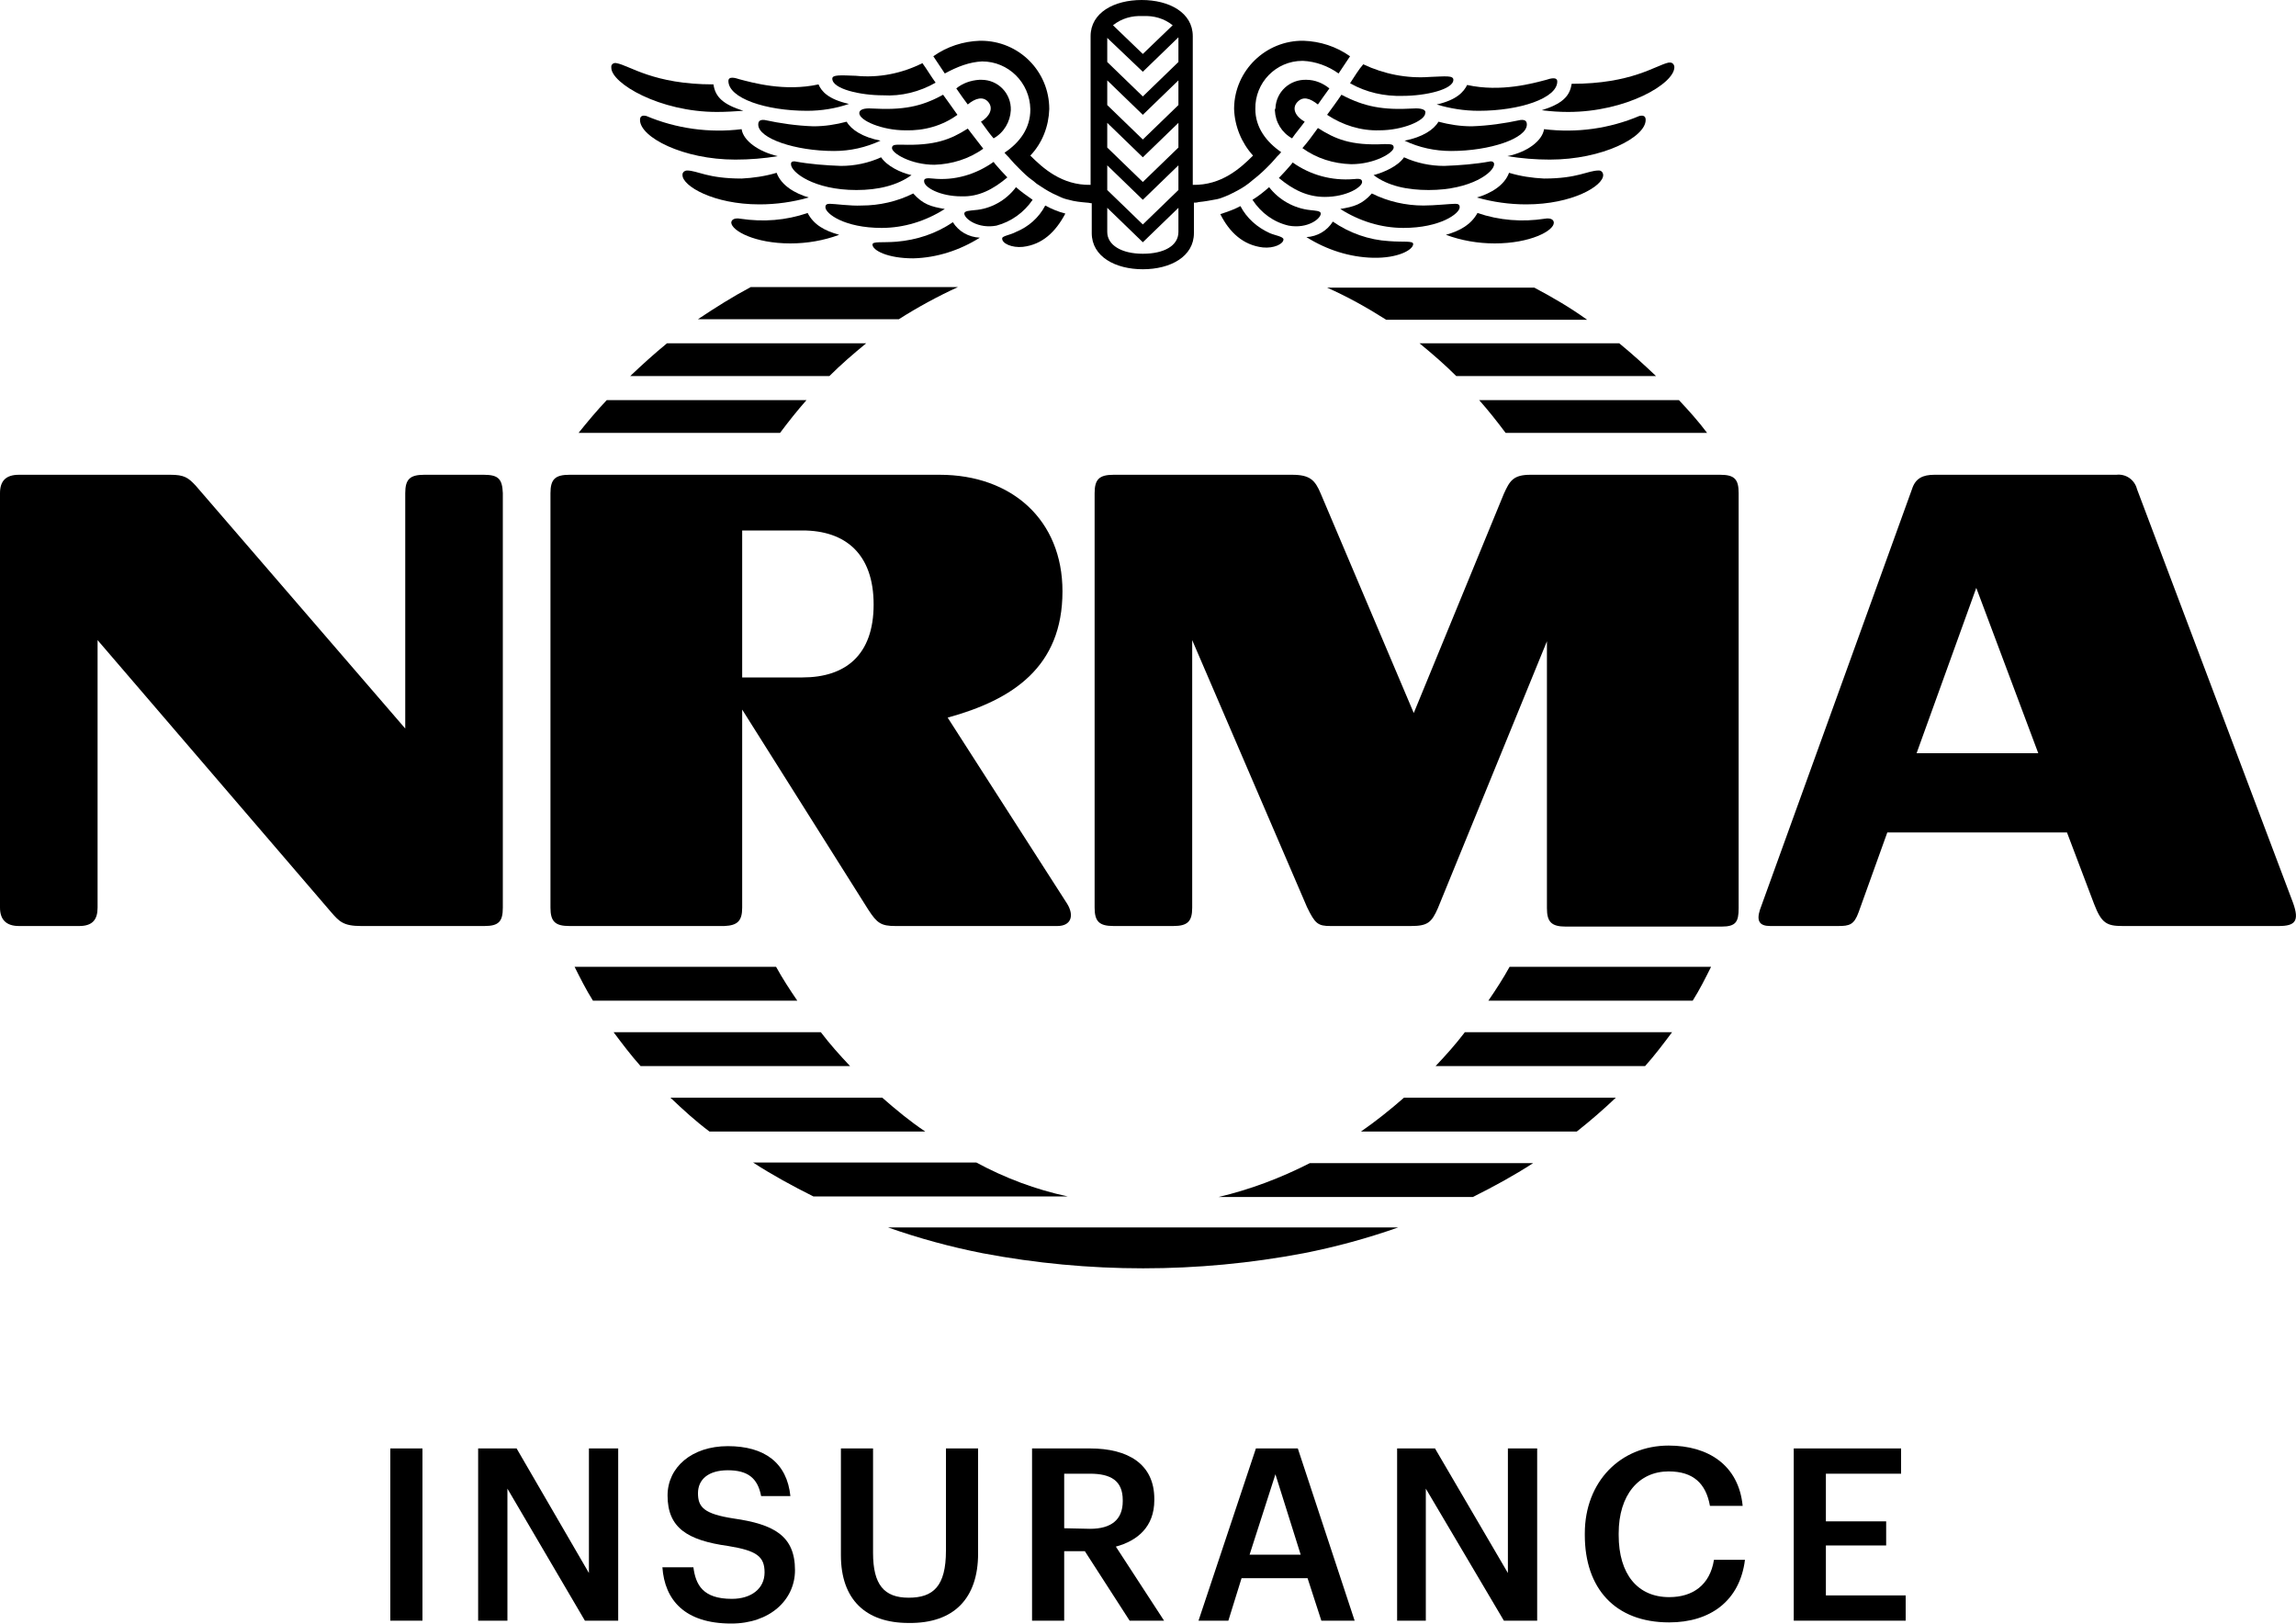 <svg enable-background="new 0 0 400 282.8" viewBox="0 0 400 282.8" xmlns="http://www.w3.org/2000/svg"><g><path d="m68 252.3h5.6v30h-5.6z"/><path d="m102.6 274-12.6-21.7h-6.7v30h5.1v-23l13.5 23h5.8v-30h-5.1z"/><path d="m138.5 273.5c0-6-3.7-8-10.7-9-5.2-.8-6.2-2-6.2-4.4s1.8-4 5.2-4 5.2 1.3 5.8 4.5h5.1c-.6-5.8-4.5-8.7-10.9-8.7-6.3 0-10.5 3.7-10.5 8.6 0 5.6 3.4 7.8 10.6 8.8 4.9.8 6.3 1.8 6.3 4.6s-2.3 4.6-5.7 4.6c-5.1 0-6.3-2.5-6.7-5.5h-5.4c.4 5.7 3.9 9.8 12 9.8 6.7 0 11.1-4.1 11.1-9.3z"/><path d="m170.4 270.6v-18.3h-5.6v17.8c0 6.2-2.2 8.2-6.5 8.2s-6.2-2.3-6.2-7.8v-18.2h-5.6v18.6c0 7.7 4.3 11.8 11.8 11.8 7.9.1 12.1-4.3 12.1-12.1z"/><path d="m194.4 269.4c3.7-1 6.7-3.4 6.7-8.1v-.2c0-6.1-4.6-8.8-11.2-8.8h-10.1v30h5.6v-12.1h3.6l7.8 12.1h6zm-9-3.2v-9.5h4.5c3.6 0 5.7 1.2 5.7 4.6v.2c0 3.2-2 4.8-5.7 4.8z"/><path d="m218.8 252.3-10 30h5.2l2.3-7.4h11.5l2.4 7.4h5.8l-9.9-30zm-1.1 18.5 4.5-14 4.4 14z"/><path d="m262.7 274-12.7-21.7h-6.6v30h5v-23l13.6 23h5.8v-30h-5.1z"/><path d="m290.8 278.2c-5.5 0-8.8-4-8.8-10.8v-.3c0-6.7 3.5-10.8 8.7-10.8 4.3 0 6.5 2.1 7.2 6h5.7c-.7-7.1-6-10.5-12.9-10.5-8.4 0-14.6 6.3-14.6 15.3v.3c0 9.2 5.2 15.2 14.7 15.2 7.1 0 12.3-3.7 13.2-10.9h-5.4c-.7 4.4-3.7 6.5-7.8 6.5z"/><path d="m318.1 277.9v-8.7h10.5v-4.2h-10.5v-8.3h13.1v-4.4h-18.7v30h19.5v-4.4z"/><path d="m257.6 19.3c7.2 0 13.7-2.2 13.7-5.1 0-.9-1.3-.5-1.9-.3-2.3.6-7.9 2.2-13.8.9-.6 1.2-1.8 2.6-5.3 3.4 2.3.7 4.8 1.1 7.3 1.1z"/><path d="m288.5 65.5c-2.1-2-4.2-3.9-6.4-5.7h-34.8c2.2 1.8 4.4 3.7 6.4 5.7z"/><path d="m153.5 27.4c-2.2 1-4.6 1.5-7 1.5-2.7-.1-5.4-.3-8.1-.8-.5 0-.6.2-.6.5 0 1.4 4 4.5 11.4 4.5 3.8 0 7.1-.8 9.6-2.6-1.9-.4-4.3-1.6-5.3-3.1z"/><path d="m273.2 19.5c10.1 0 18.5-4.9 18.5-7.8 0-.4-.3-.8-.7-.8-.1 0-.2 0-.3 0-2.3.5-6.4 3.7-16.9 3.7-.3 2.2-1.7 3.5-5.2 4.6 1.6.2 3.1.3 4.6.3z"/><path d="m276.5 55.7c-2.9-2.1-6-3.9-9.2-5.6h-36.1c3.6 1.6 7 3.5 10.3 5.6z"/><path d="m171.1 10.7c4.6 0 8.3 3.7 8.4 8.3v.1c0 3.2-1.8 5.7-4.5 7.5.3.4.7.7 1 1.1.5.6 1 1.1 1.5 1.6.8.8 1.6 1.6 2.5 2.2l.6.5c.9.6 1.8 1.2 2.8 1.7.4.2.9.4 1.3.6s1 .4 1.5.5c1 .3 2.1.4 3.2.5.3 0 .5.1.8.1v5.2c0 4.1 4.1 6.3 8.9 6.3s8.9-2.2 8.9-6.3v-5.3c.3 0 .5 0 .8-.1 1.1-.1 2.1-.3 3.2-.5.5-.1 1-.3 1.5-.5s.9-.4 1.3-.6c1-.5 1.9-1 2.8-1.7l.6-.5c.9-.7 1.7-1.4 2.5-2.2.5-.5 1-1 1.5-1.6.3-.4.7-.7 1-1.1-2.6-1.8-4.5-4.3-4.5-7.5-.1-4.6 3.6-8.4 8.2-8.4h.1c2.2.1 4.4.9 6.2 2.2.7-1 1.3-2 2-3-2.4-1.7-5.2-2.6-8.1-2.7-6.6-.1-12 5.2-12.1 11.7v.2c.1 3 1.3 5.9 3.3 8.1-2.2 2.2-5.5 5.2-10.5 5.1v-25.9c0-4.1-4.1-6.3-8.9-6.3s-8.9 2.2-8.9 6.3v25.9c-5 .1-8.3-2.9-10.5-5.1 2.1-2.2 3.2-5.1 3.3-8.1 0-6.6-5.3-11.9-11.9-11.9-.1 0-.1 0-.2 0-2.9.1-5.7 1-8.1 2.7.7 1 1.3 2 2 3 2.2-1.2 4.3-2 6.5-2.1zm28-7.9c1.9-.1 3.7.4 5.2 1.6l-5.2 5-5.2-5c1.5-1.2 3.3-1.7 5.2-1.6zm-6.2 3.8 6.2 5.9 6.2-6v.1 4.2l-6.2 6-6.2-6zm0 7.4 6.2 6 6.2-6v4.3l-6.2 6-6.2-6zm0 7.4 6.2 6 6.2-6v4.3l-6.2 6-6.2-6zm0 7.4 6.2 6 6.2-6v4.3l-6.2 6-6.2-6zm0 7.4 6.2 6 6.2-6v4.2c0 2.4-2.5 3.8-6.2 3.8s-6.2-1.5-6.2-3.8z"/><path d="m235.2 14.5c2.8 1.6 6 2.3 9.2 2.2 3.9 0 8.8-1.1 8.8-2.8 0-.8-1.4-.6-4.1-.5-4 .3-8-.5-11.6-2.2-.8.9-1.5 2.1-2.3 3.3 0-.1 0-.1 0 0z"/><path d="m171.3 25.9c-.8-1-1.6-2.1-2.7-3.5-3 1.9-5.7 3-11.6 2.8-1.1 0-1.6 0-1.6.6 0 .9 3.3 2.9 7.4 2.9 3-.1 6-1 8.5-2.8z"/><path d="m222.1 19.2c.1 2.1 1.2 3.9 3 4.9.6-.9 1.4-1.8 2.2-2.9-1.6-.9-2.3-2.3-1.3-3.4s2.2-.7 3.6.4c.6-.9 1.3-1.8 2-2.8-1.1-.9-2.5-1.5-4-1.5-2.9-.1-5.3 2.1-5.4 5-.1.1-.1.2-.1.3z"/><path d="m270.7 38.8c0-.5-.5-.9-1.6-.7-3.9.6-7.9.3-11.7-1-1.1 2-3 3.1-5.5 3.8 2.7 1 5.6 1.5 8.5 1.5 6.2 0 10.3-2.2 10.3-3.6z"/><path d="m241.2 25.1c-5.9.3-8.6-.9-11.6-2.8-1 1.4-1.9 2.6-2.7 3.5 2.5 1.8 5.4 2.7 8.5 2.8 4.1 0 7.4-2 7.4-2.9 0-.6-.5-.6-1.6-.6z"/><path d="m244.5 39.7c6.4 0 9.8-2.5 9.8-3.6 0-.5-.3-.6-.8-.6-.8 0-3.6.3-5.5.3-3.1 0-6.2-.7-9-2.1-1.7 1.9-3.1 2.3-5.5 2.7 3.3 2.1 7.1 3.3 11 3.3z"/><path d="m248.9 33.1c7.4 0 11.4-3.1 11.4-4.5 0-.3-.2-.5-.6-.5-2.7.5-5.4.7-8.1.8-2.4 0-4.8-.5-7-1.5-1 1.5-3.4 2.6-5.3 3.1 2.5 1.9 5.9 2.6 9.6 2.6z"/><path d="m216.1 35.9c-1.1.6-2.3 1-3.5 1.4 1.6 3.2 4 5.4 7.4 5.8 1.9.2 3.6-.6 3.6-1.4 0-.5-1.5-.7-2.4-1.1-2.2-1-4-2.6-5.1-4.7z"/><path d="m262.3 75.4h35.1c-1.5-2-3.2-3.9-4.9-5.7h-34.8c1.6 1.8 3.1 3.7 4.6 5.7z"/><path d="m230.1 37.2c0-.5-1-.5-1.8-.6-2.9-.3-5.5-1.8-7.2-4-.9.8-1.9 1.6-2.9 2.2 1.5 2.3 3.7 3.9 6.3 4.5 3.3.6 5.6-1.2 5.6-2.1z"/><path d="m279.3 30.5c0-.4-.3-.8-.7-.8h-.1c-1.9 0-3.6 1.4-9.5 1.4-2.1-.1-4.1-.4-6.1-1-.8 2.2-3.2 3.6-5.6 4.3 2.8.8 5.7 1.2 8.6 1.2 8 0 13.4-3.2 13.4-5.1z"/><path d="m246.2 18.9c-5.3.3-8.5-.3-12.5-2.4-.8 1.2-1.7 2.4-2.5 3.5 2.7 1.8 5.9 2.8 9.1 2.7 4.1 0 8-1.7 8-3 .2-.6-.7-.9-2.1-.8z"/><path d="m135.3 30.1c-2 .6-4.1.9-6.1 1-6 0-7.7-1.4-9.5-1.4-.4 0-.8.3-.8.7v.1c0 1.9 5.4 5.1 13.4 5.1 2.9 0 5.8-.4 8.6-1.2-2.4-.7-4.8-2.1-5.6-4.3z"/><path d="m230.8 34.3c3.8 0 6.5-1.7 6.5-2.6 0-.6-.6-.6-1.5-.5-3.8.3-7.5-.7-10.6-2.9l-.3.4c-.7.8-1.4 1.6-2.1 2.3 2.4 2 4.9 3.3 8 3.3z"/><path d="m246.2 42.5c0-.6-1.7-.3-4.2-.5-3.5-.2-6.9-1.4-9.8-3.4-1 1.6-2.7 2.6-4.6 2.7 3.5 2.2 7.5 3.5 11.6 3.6 4.4.1 7-1.4 7-2.4z"/><path d="m264.9 20.9c-2.8.6-5.6 1-8.5 1.1-2 0-3.9-.3-5.8-.8-.8 1.4-2.8 2.7-5.9 3.3 2.5 1.2 5.3 1.8 8.1 1.8 6.8 0 13.2-2.2 13.2-4.6 0-.5-.2-.9-1.1-.8z"/><path d="m286.7 20.9c0-.5-.2-.9-1.1-.7-5.2 2.2-10.9 3-16.6 2.3-.3 2-2.9 4-6.4 4.7 2.5.4 4.9.6 7.4.6 9.2 0 16.7-3.9 16.7-6.9z"/><path d="m135.2 168.4h-35.1c1 2 2 4 3.2 5.9h35.6c-1.3-1.9-2.6-3.9-3.7-5.9z"/><path d="m153.7 191.2h-36.9c2.2 2.1 4.4 4.1 6.8 5.9h37.6c-2.7-1.8-5.1-3.8-7.5-5.9z"/><path d="m171.2 218.3c18.5 3.5 37.4 3.5 55.9 0 5.6-1.1 11.1-2.6 16.5-4.5h-88.9c5.4 1.9 10.9 3.4 16.5 4.5z"/><path d="m170.1 202.5h-38.9c3.4 2.2 6.9 4.1 10.5 5.9h44.3c-5.6-1.2-10.9-3.2-15.9-5.9z"/><path d="m143 179.8h-36.1c1.5 2 3 4 4.7 5.9h36.5c-1.8-1.9-3.5-3.8-5.1-5.9z"/><path d="m137.7 42.4c2.9 0 5.8-.5 8.5-1.5-2.5-.7-4.4-1.7-5.5-3.8-3.8 1.3-7.7 1.6-11.7 1-1.1-.2-1.6.2-1.6.7.1 1.4 4.1 3.6 10.3 3.6z"/><path d="m140.5 69.7h-34.8c-1.7 1.8-3.3 3.7-4.9 5.7h35.1c1.5-2 3-3.9 4.6-5.7z"/><path d="m84.3 82.7h-10.4c-2.5 0-3.3.8-3.3 3.2v41l-36.5-42.3c-1.3-1.4-2-1.9-4.4-1.9h-26.4c-2.3 0-3.3 1.1-3.3 3.2v72.2c0 2.1 1.1 3.2 3.3 3.2h10.5c2.3 0 3.2-1.1 3.2-3.2v-46.6l40.7 47.4c1.4 1.6 2.1 2.4 5.2 2.4h21.5c2.5 0 3.2-.8 3.2-3.2v-72.2c-.1-2.4-.7-3.2-3.3-3.2z"/><path d="m212.3 208.5h44.3c3.6-1.8 7.1-3.7 10.5-5.9h-38.9c-5.1 2.6-10.4 4.6-15.9 5.9z"/><path d="m259.3 174.3h35.6c1.2-1.9 2.2-3.9 3.2-5.9h-35.1c-1.1 2-2.4 4-3.7 5.9z"/><path d="m124.9 19.5c1.5 0 3.1-.1 4.6-.2-3.5-1.1-4.9-2.4-5.2-4.6-10.5 0-14.6-3.3-16.9-3.7-.4-.1-.8.1-.9.5v.3c0 2.7 8.4 7.7 18.4 7.7z"/><path d="m372.3 85.2c-.4-1.6-1.9-2.7-3.6-2.5h-31.7c-2 0-3.3.6-3.9 2.5l-26.5 73.3c-.6 1.9-.1 2.8 1.8 2.8h11.8c2 0 2.8-.2 3.6-2.4l5-13.9h31.3l4.7 12.4c1.3 3.4 2.2 3.9 5 3.9h27.2c2.9 0 3.6-.9 2.5-4zm-38.4 46 10.4-28.8 10.8 28.8z"/><path d="m299.7 82.7h-33.1c-3 0-3.6 1.1-4.6 3.3l-15.7 38.2-16.2-38.2c-1-2.4-1.9-3.3-5-3.3h-31.1c-2.5 0-3.3.8-3.3 3.2v72.2c0 2.4.8 3.2 3.3 3.2h10.4c2.5 0 3.3-.8 3.3-3.2v-46.6l20 46.5c1.4 2.9 1.9 3.3 4.1 3.3h14c2.9 0 3.6-.6 4.7-3.1l19-46.5v46.5c0 2.4.8 3.2 3.3 3.2h27.1c2.5 0 3-.8 3-3.2v-72.3c0-2.4-.7-3.2-3.2-3.2z"/><path d="m250.1 185.7h36.5c1.7-1.9 3.2-3.9 4.7-5.9h-36.1c-1.6 2.1-3.3 4-5.1 5.9z"/><path d="m237.1 197.1h37.6c2.4-1.9 4.6-3.8 6.8-5.9h-36.9c-2.4 2.1-4.9 4.1-7.5 5.9z"/><path d="m129.3 158.1v-34.5l22 34.9c1.5 2.3 2.2 2.8 4.7 2.8h28.2c2.4 0 3-1.8 1.7-3.9l-20.8-32.4c11.3-3.1 20-8.8 20-22 0-12.4-8.8-20.3-21.4-20.3h-64.5c-2.5 0-3.3.8-3.3 3.2v72.2c0 2.4.8 3.2 3.3 3.2h27c2.3-.1 3.1-.9 3.1-3.2zm0-65.7h10.5c7.5 0 12.4 4.1 12.4 12.9s-4.9 12.7-12.4 12.7h-10.5z"/><path d="m151.9 18.9c-1.4-.1-2.2.2-2.2.8 0 1.3 4 3 8 3 3.3.1 6.5-.8 9.1-2.7-.8-1.1-1.6-2.3-2.5-3.5-3.8 2.1-7 2.7-12.4 2.4z"/><path d="m147.5 21.2c-1.9.5-3.8.8-5.8.8-2.9-.1-5.7-.5-8.5-1.1-.9-.1-1.1.3-1.1.8 0 2.4 6.4 4.6 13.2 4.6 2.8 0 5.5-.6 8.1-1.8-3.1-.6-5.1-1.9-5.9-3.3z"/><path d="m170.6 13.9c-1.5.1-2.9.6-4 1.5.7 1 1.3 1.9 2 2.8 1.3-1.1 2.7-1.5 3.6-.4s.2 2.5-1.3 3.4c.8 1.1 1.5 2.1 2.2 2.9 1.8-1 2.9-2.9 3-4.9.1-2.9-2.2-5.3-5.1-5.3-.2 0-.3 0-.4 0z"/><path d="m175.5 30.9c-.7-.7-1.4-1.5-2.1-2.3l-.3-.4c-3.1 2.2-6.8 3.3-10.6 2.9-.9-.1-1.6-.1-1.5.5 0 1 2.7 2.6 6.5 2.6 3 .1 5.5-1.2 8-3.3z"/><path d="m140.6 19.3c2.5 0 5-.4 7.3-1.2-3.6-.8-4.8-2.2-5.3-3.4-5.9 1.3-11.5-.3-13.8-.9-.6-.2-1.9-.6-1.9.3 0 3 6.5 5.2 13.7 5.2z"/><path d="m164.6 36.4c-2.4-.4-3.8-.8-5.5-2.7-2.8 1.4-5.9 2.1-9 2.1-1.9.1-4.7-.3-5.5-.3-.5 0-.8.1-.8.6 0 1.1 3.3 3.6 9.8 3.6 3.9 0 7.7-1.2 11-3.3z"/><path d="m129.2 22.5c-5.6.7-11.4-.1-16.6-2.3-.9-.2-1.1.2-1.1.7 0 3 7.5 6.9 16.6 6.9 2.5 0 5-.2 7.4-.6-3.4-.8-6-2.7-6.3-4.7z"/><path d="m178.2 43c3.4-.4 5.7-2.6 7.4-5.8-1.2-.3-2.4-.8-3.5-1.4-1.1 2.1-2.9 3.7-5.1 4.6-.9.5-2.4.7-2.4 1.1-.1.9 1.7 1.7 3.6 1.5z"/><path d="m153.8 16.6c3.2.2 6.4-.6 9.2-2.2-.8-1.1-1.5-2.3-2.3-3.4-3.6 1.8-7.6 2.6-11.6 2.2-2.7-.1-4.1-.2-4.1.5 0 1.8 4.9 2.9 8.8 2.9z"/><path d="m173.6 39.3c2.6-.7 4.8-2.3 6.3-4.5-1-.7-2-1.4-2.9-2.2-1.7 2.3-4.4 3.8-7.2 4-.8.1-1.8.1-1.8.6 0 .9 2.4 2.7 5.6 2.1z"/><path d="m144.5 65.5c2-2 4.2-3.9 6.4-5.7h-34.7c-2.2 1.8-4.3 3.7-6.4 5.7z"/><path d="m166 38.7c-2.9 2-6.3 3.1-9.8 3.4-2.5.2-4.2-.1-4.2.5 0 1 2.6 2.4 7.1 2.4 4.1-.1 8.1-1.4 11.6-3.6-2-.1-3.7-1.1-4.7-2.7z"/><path d="m166.9 50h-36.1c-3.2 1.7-6.2 3.6-9.2 5.6h35c3.3-2.1 6.8-4 10.3-5.6z"/></g></svg>